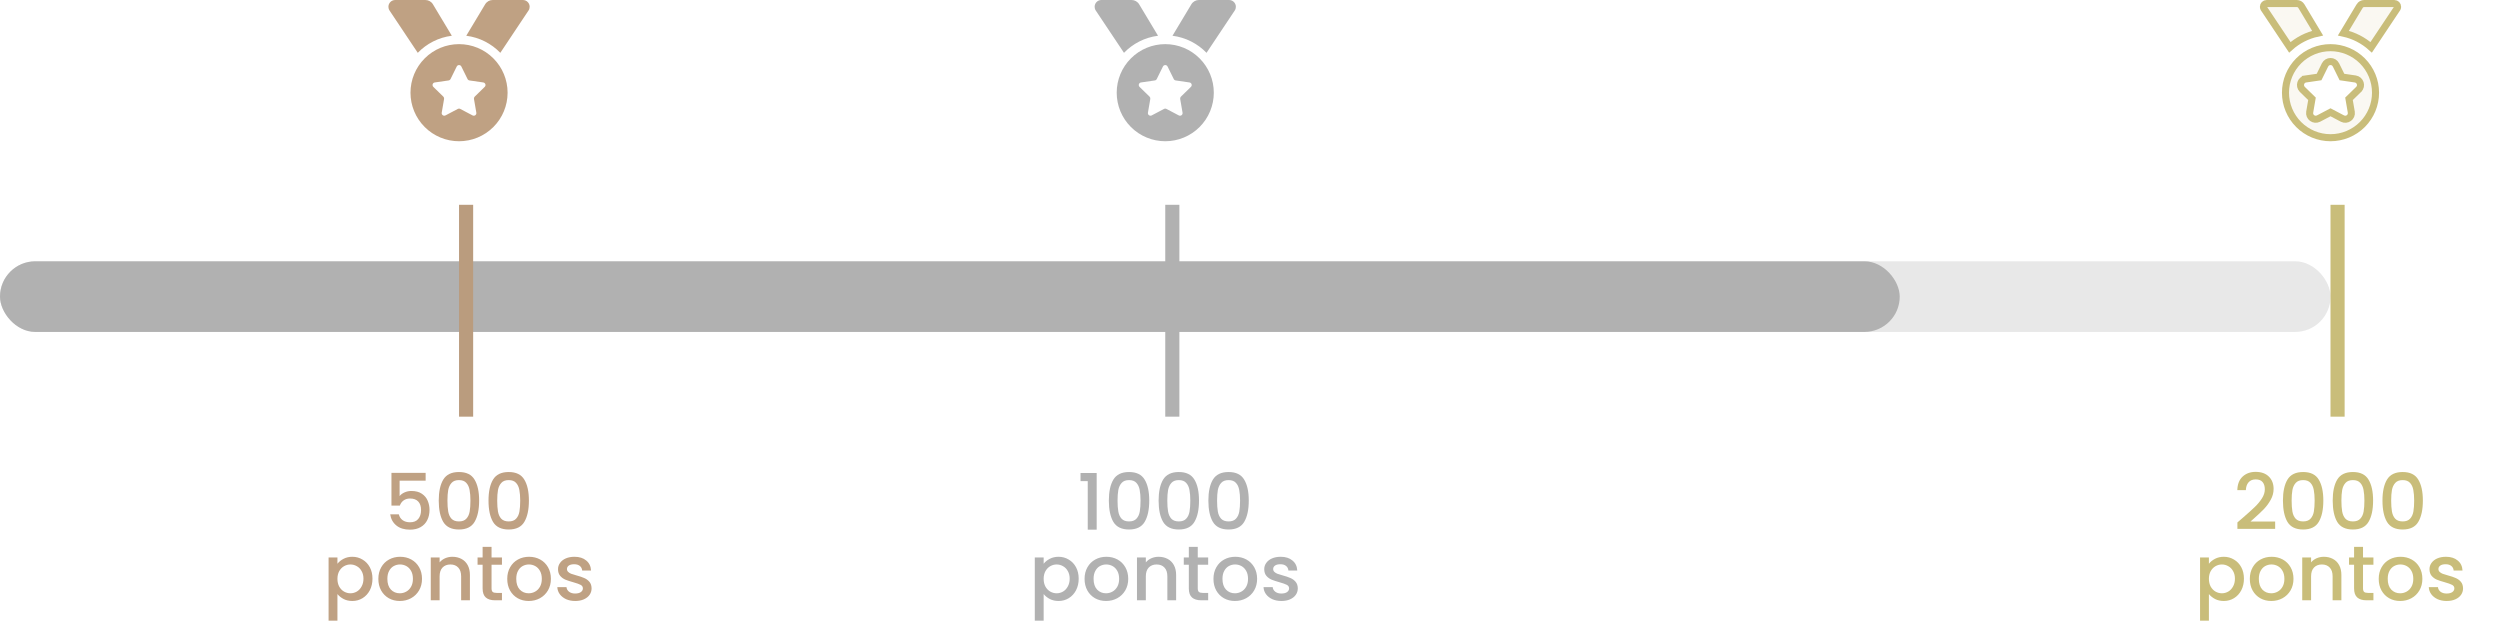 <svg width="354" height="88" viewBox="0 0 354 88" fill="none" xmlns="http://www.w3.org/2000/svg">
<rect y="37" width="330" height="10" rx="5" fill="#B1B1B1" fill-opacity="0.3"/>
<rect y="37" width="269" height="10" rx="5" fill="#B1B1B1"/>
<g clip-path="url(#clip0_114_1788)">
<path d="M155.16 1.492C155.055 1.336 155 1.148 155 0.961C155 0.43 155.43 0 155.961 0H160.23C160.668 0 161.078 0.23 161.301 0.605L163.977 5.062C162.094 5.301 160.41 6.18 159.156 7.48L155.16 1.492ZM174.836 1.492L170.844 7.48C169.59 6.18 167.906 5.301 166.023 5.062L168.699 0.605C168.926 0.23 169.332 0 169.77 0H174.039C174.57 0 175 0.43 175 0.961C175 1.148 174.945 1.336 174.84 1.492H174.836ZM158.125 13.125C158.125 11.302 158.849 9.553 160.139 8.264C161.428 6.974 163.177 6.25 165 6.25C166.823 6.25 168.572 6.974 169.861 8.264C171.151 9.553 171.875 11.302 171.875 13.125C171.875 14.948 171.151 16.697 169.861 17.986C168.572 19.276 166.823 20 165 20C163.177 20 161.428 19.276 160.139 17.986C158.849 16.697 158.125 14.948 158.125 13.125ZM165.328 9.418C165.195 9.145 164.809 9.145 164.672 9.418L163.797 11.191C163.742 11.301 163.641 11.375 163.523 11.391L161.562 11.676C161.262 11.719 161.145 12.086 161.359 12.301L162.777 13.684C162.863 13.77 162.902 13.887 162.883 14.008L162.547 15.957C162.496 16.254 162.809 16.484 163.078 16.344L164.828 15.422C164.934 15.367 165.062 15.367 165.168 15.422L166.918 16.344C167.188 16.484 167.5 16.258 167.449 15.957L167.113 14.008C167.094 13.891 167.133 13.77 167.219 13.684L168.637 12.301C168.855 12.09 168.734 11.723 168.434 11.676L166.477 11.391C166.359 11.375 166.254 11.297 166.203 11.191L165.328 9.418Z" fill="#B1B1B1"/>
</g>
<path d="M60.27 68.059H56.585V70.248C56.739 70.043 56.967 69.87 57.267 69.731C57.575 69.592 57.902 69.522 58.246 69.522C58.862 69.522 59.361 69.654 59.742 69.918C60.131 70.182 60.406 70.516 60.567 70.919C60.736 71.322 60.82 71.748 60.82 72.195C60.82 72.738 60.714 73.222 60.501 73.647C60.296 74.065 59.984 74.395 59.566 74.637C59.156 74.879 58.65 75 58.048 75C57.249 75 56.607 74.802 56.123 74.406C55.639 74.01 55.35 73.486 55.254 72.833H56.475C56.556 73.178 56.736 73.453 57.014 73.658C57.293 73.856 57.641 73.955 58.059 73.955C58.58 73.955 58.969 73.797 59.225 73.482C59.489 73.167 59.621 72.749 59.621 72.228C59.621 71.7 59.489 71.297 59.225 71.018C58.961 70.732 58.573 70.589 58.059 70.589C57.7 70.589 57.396 70.681 57.146 70.864C56.904 71.04 56.728 71.282 56.618 71.59H55.43V66.959H60.27V68.059ZM62.126 70.886C62.126 69.617 62.339 68.627 62.764 67.916C63.197 67.197 63.937 66.838 64.986 66.838C66.034 66.838 66.772 67.197 67.197 67.916C67.629 68.627 67.846 69.617 67.846 70.886C67.846 72.169 67.629 73.174 67.197 73.9C66.772 74.619 66.034 74.978 64.986 74.978C63.937 74.978 63.197 74.619 62.764 73.9C62.339 73.174 62.126 72.169 62.126 70.886ZM66.614 70.886C66.614 70.292 66.573 69.79 66.493 69.379C66.419 68.968 66.266 68.635 66.031 68.378C65.796 68.114 65.448 67.982 64.986 67.982C64.524 67.982 64.175 68.114 63.941 68.378C63.706 68.635 63.548 68.968 63.468 69.379C63.395 69.79 63.358 70.292 63.358 70.886C63.358 71.502 63.395 72.019 63.468 72.437C63.541 72.855 63.695 73.192 63.93 73.449C64.172 73.706 64.524 73.834 64.986 73.834C65.448 73.834 65.796 73.706 66.031 73.449C66.273 73.192 66.43 72.855 66.504 72.437C66.577 72.019 66.614 71.502 66.614 70.886ZM69.173 70.886C69.173 69.617 69.385 68.627 69.811 67.916C70.243 67.197 70.984 66.838 72.033 66.838C73.081 66.838 73.818 67.197 74.244 67.916C74.676 68.627 74.893 69.617 74.893 70.886C74.893 72.169 74.676 73.174 74.244 73.9C73.818 74.619 73.081 74.978 72.033 74.978C70.984 74.978 70.243 74.619 69.811 73.9C69.385 73.174 69.173 72.169 69.173 70.886ZM73.661 70.886C73.661 70.292 73.62 69.79 73.54 69.379C73.466 68.968 73.312 68.635 73.078 68.378C72.843 68.114 72.495 67.982 72.033 67.982C71.571 67.982 71.222 68.114 70.988 68.378C70.753 68.635 70.595 68.968 70.515 69.379C70.441 69.79 70.405 70.292 70.405 70.886C70.405 71.502 70.441 72.019 70.515 72.437C70.588 72.855 70.742 73.192 70.977 73.449C71.219 73.706 71.571 73.834 72.033 73.834C72.495 73.834 72.843 73.706 73.078 73.449C73.32 73.192 73.477 72.855 73.551 72.437C73.624 72.019 73.661 71.502 73.661 70.886ZM47.781 79.83C47.993 79.551 48.283 79.317 48.65 79.126C49.016 78.935 49.431 78.84 49.893 78.84C50.421 78.84 50.901 78.972 51.334 79.236C51.774 79.493 52.118 79.856 52.368 80.325C52.617 80.794 52.742 81.333 52.742 81.942C52.742 82.551 52.617 83.097 52.368 83.581C52.118 84.058 51.774 84.432 51.334 84.703C50.901 84.967 50.421 85.099 49.893 85.099C49.431 85.099 49.02 85.007 48.661 84.824C48.301 84.633 48.008 84.399 47.781 84.12V87.882H46.527V78.939H47.781V79.83ZM51.466 81.942C51.466 81.524 51.378 81.165 51.202 80.864C51.033 80.556 50.806 80.325 50.52 80.171C50.241 80.01 49.94 79.929 49.618 79.929C49.302 79.929 49.002 80.01 48.716 80.171C48.437 80.332 48.21 80.567 48.034 80.875C47.865 81.183 47.781 81.546 47.781 81.964C47.781 82.382 47.865 82.749 48.034 83.064C48.21 83.372 48.437 83.607 48.716 83.768C49.002 83.929 49.302 84.01 49.618 84.01C49.94 84.01 50.241 83.929 50.52 83.768C50.806 83.599 51.033 83.357 51.202 83.042C51.378 82.727 51.466 82.36 51.466 81.942ZM56.611 85.099C56.039 85.099 55.522 84.971 55.06 84.714C54.598 84.45 54.235 84.083 53.971 83.614C53.707 83.137 53.575 82.587 53.575 81.964C53.575 81.348 53.71 80.802 53.982 80.325C54.253 79.848 54.623 79.482 55.093 79.225C55.562 78.968 56.086 78.84 56.666 78.84C57.245 78.84 57.769 78.968 58.239 79.225C58.708 79.482 59.078 79.848 59.35 80.325C59.621 80.802 59.757 81.348 59.757 81.964C59.757 82.58 59.617 83.126 59.339 83.603C59.06 84.08 58.679 84.45 58.195 84.714C57.718 84.971 57.19 85.099 56.611 85.099ZM56.611 84.01C56.933 84.01 57.234 83.933 57.513 83.779C57.799 83.625 58.03 83.394 58.206 83.086C58.382 82.778 58.47 82.404 58.47 81.964C58.47 81.524 58.385 81.154 58.217 80.853C58.048 80.545 57.824 80.314 57.546 80.16C57.267 80.006 56.966 79.929 56.644 79.929C56.321 79.929 56.02 80.006 55.742 80.16C55.47 80.314 55.254 80.545 55.093 80.853C54.931 81.154 54.851 81.524 54.851 81.964C54.851 82.617 55.016 83.123 55.346 83.482C55.683 83.834 56.105 84.01 56.611 84.01ZM64.054 78.84C64.531 78.84 64.956 78.939 65.33 79.137C65.712 79.335 66.009 79.628 66.221 80.017C66.434 80.406 66.54 80.875 66.54 81.425V85H65.297V81.612C65.297 81.069 65.162 80.655 64.89 80.369C64.619 80.076 64.249 79.929 63.779 79.929C63.31 79.929 62.936 80.076 62.657 80.369C62.386 80.655 62.25 81.069 62.25 81.612V85H60.996V78.939H62.25V79.632C62.456 79.383 62.716 79.188 63.031 79.049C63.354 78.91 63.695 78.84 64.054 78.84ZM69.603 79.962V83.317C69.603 83.544 69.654 83.709 69.757 83.812C69.867 83.907 70.05 83.955 70.307 83.955H71.077V85H70.087C69.522 85 69.09 84.868 68.789 84.604C68.488 84.34 68.338 83.911 68.338 83.317V79.962H67.623V78.939H68.338V77.432H69.603V78.939H71.077V79.962H69.603ZM74.862 85.099C74.29 85.099 73.773 84.971 73.311 84.714C72.849 84.45 72.486 84.083 72.222 83.614C71.958 83.137 71.826 82.587 71.826 81.964C71.826 81.348 71.961 80.802 72.233 80.325C72.504 79.848 72.874 79.482 73.344 79.225C73.813 78.968 74.337 78.84 74.917 78.84C75.496 78.84 76.02 78.968 76.49 79.225C76.959 79.482 77.329 79.848 77.601 80.325C77.872 80.802 78.008 81.348 78.008 81.964C78.008 82.58 77.868 83.126 77.59 83.603C77.311 84.08 76.93 84.45 76.446 84.714C75.969 84.971 75.441 85.099 74.862 85.099ZM74.862 84.01C75.184 84.01 75.485 83.933 75.764 83.779C76.05 83.625 76.281 83.394 76.457 83.086C76.633 82.778 76.721 82.404 76.721 81.964C76.721 81.524 76.636 81.154 76.468 80.853C76.299 80.545 76.075 80.314 75.797 80.16C75.518 80.006 75.217 79.929 74.895 79.929C74.572 79.929 74.271 80.006 73.993 80.16C73.721 80.314 73.505 80.545 73.344 80.853C73.182 81.154 73.102 81.524 73.102 81.964C73.102 82.617 73.267 83.123 73.597 83.482C73.934 83.834 74.356 84.01 74.862 84.01ZM81.447 85.099C80.971 85.099 80.542 85.015 80.16 84.846C79.786 84.67 79.489 84.435 79.269 84.142C79.049 83.841 78.932 83.508 78.917 83.141H80.215C80.237 83.398 80.358 83.614 80.578 83.79C80.806 83.959 81.088 84.043 81.425 84.043C81.777 84.043 82.049 83.977 82.239 83.845C82.437 83.706 82.536 83.53 82.536 83.317C82.536 83.09 82.426 82.921 82.206 82.811C81.994 82.701 81.653 82.58 81.183 82.448C80.729 82.323 80.358 82.202 80.072 82.085C79.786 81.968 79.537 81.788 79.324 81.546C79.119 81.304 79.016 80.985 79.016 80.589C79.016 80.266 79.112 79.973 79.302 79.709C79.493 79.438 79.764 79.225 80.116 79.071C80.476 78.917 80.886 78.84 81.348 78.84C82.038 78.84 82.591 79.016 83.009 79.368C83.435 79.713 83.662 80.186 83.691 80.787H82.437C82.415 80.516 82.305 80.299 82.107 80.138C81.909 79.977 81.642 79.896 81.304 79.896C80.974 79.896 80.721 79.958 80.545 80.083C80.369 80.208 80.281 80.373 80.281 80.578C80.281 80.739 80.34 80.875 80.457 80.985C80.575 81.095 80.718 81.183 80.886 81.249C81.055 81.308 81.304 81.385 81.634 81.48C82.074 81.597 82.434 81.718 82.712 81.843C82.998 81.96 83.244 82.136 83.449 82.371C83.655 82.606 83.761 82.917 83.768 83.306C83.768 83.651 83.673 83.959 83.482 84.23C83.292 84.501 83.02 84.714 82.668 84.868C82.324 85.022 81.917 85.099 81.447 85.099Z" fill="#BFA183"/>
<path d="M153.002 68.125V66.981H155.29V75H154.025V68.125H153.002ZM157.013 70.886C157.013 69.617 157.225 68.627 157.651 67.916C158.083 67.197 158.824 66.838 159.873 66.838C160.921 66.838 161.658 67.197 162.084 67.916C162.516 68.627 162.733 69.617 162.733 70.886C162.733 72.169 162.516 73.174 162.084 73.9C161.658 74.619 160.921 74.978 159.873 74.978C158.824 74.978 158.083 74.619 157.651 73.9C157.225 73.174 157.013 72.169 157.013 70.886ZM161.501 70.886C161.501 70.292 161.46 69.79 161.38 69.379C161.306 68.968 161.152 68.635 160.918 68.378C160.683 68.114 160.335 67.982 159.873 67.982C159.411 67.982 159.062 68.114 158.828 68.378C158.593 68.635 158.435 68.968 158.355 69.379C158.281 69.79 158.245 70.292 158.245 70.886C158.245 71.502 158.281 72.019 158.355 72.437C158.428 72.855 158.582 73.192 158.817 73.449C159.059 73.706 159.411 73.834 159.873 73.834C160.335 73.834 160.683 73.706 160.918 73.449C161.16 73.192 161.317 72.855 161.391 72.437C161.464 72.019 161.501 71.502 161.501 70.886ZM164.059 70.886C164.059 69.617 164.272 68.627 164.697 67.916C165.13 67.197 165.871 66.838 166.919 66.838C167.968 66.838 168.705 67.197 169.13 67.916C169.563 68.627 169.779 69.617 169.779 70.886C169.779 72.169 169.563 73.174 169.13 73.9C168.705 74.619 167.968 74.978 166.919 74.978C165.871 74.978 165.13 74.619 164.697 73.9C164.272 73.174 164.059 72.169 164.059 70.886ZM168.547 70.886C168.547 70.292 168.507 69.79 168.426 69.379C168.353 68.968 168.199 68.635 167.964 68.378C167.73 68.114 167.381 67.982 166.919 67.982C166.457 67.982 166.109 68.114 165.874 68.378C165.64 68.635 165.482 68.968 165.401 69.379C165.328 69.79 165.291 70.292 165.291 70.886C165.291 71.502 165.328 72.019 165.401 72.437C165.475 72.855 165.629 73.192 165.863 73.449C166.105 73.706 166.457 73.834 166.919 73.834C167.381 73.834 167.73 73.706 167.964 73.449C168.206 73.192 168.364 72.855 168.437 72.437C168.511 72.019 168.547 71.502 168.547 70.886ZM171.106 70.886C171.106 69.617 171.319 68.627 171.744 67.916C172.177 67.197 172.918 66.838 173.966 66.838C175.015 66.838 175.752 67.197 176.177 67.916C176.61 68.627 176.826 69.617 176.826 70.886C176.826 72.169 176.61 73.174 176.177 73.9C175.752 74.619 175.015 74.978 173.966 74.978C172.918 74.978 172.177 74.619 171.744 73.9C171.319 73.174 171.106 72.169 171.106 70.886ZM175.594 70.886C175.594 70.292 175.554 69.79 175.473 69.379C175.4 68.968 175.246 68.635 175.011 68.378C174.777 68.114 174.428 67.982 173.966 67.982C173.504 67.982 173.156 68.114 172.921 68.378C172.687 68.635 172.529 68.968 172.448 69.379C172.375 69.79 172.338 70.292 172.338 70.886C172.338 71.502 172.375 72.019 172.448 72.437C172.522 72.855 172.676 73.192 172.91 73.449C173.152 73.706 173.504 73.834 173.966 73.834C174.428 73.834 174.777 73.706 175.011 73.449C175.253 73.192 175.411 72.855 175.484 72.437C175.558 72.019 175.594 71.502 175.594 70.886ZM147.781 79.83C147.993 79.551 148.283 79.317 148.65 79.126C149.016 78.935 149.431 78.84 149.893 78.84C150.421 78.84 150.901 78.972 151.334 79.236C151.774 79.493 152.118 79.856 152.368 80.325C152.617 80.794 152.742 81.333 152.742 81.942C152.742 82.551 152.617 83.097 152.368 83.581C152.118 84.058 151.774 84.432 151.334 84.703C150.901 84.967 150.421 85.099 149.893 85.099C149.431 85.099 149.02 85.007 148.661 84.824C148.301 84.633 148.008 84.399 147.781 84.12V87.882H146.527V78.939H147.781V79.83ZM151.466 81.942C151.466 81.524 151.378 81.165 151.202 80.864C151.033 80.556 150.806 80.325 150.52 80.171C150.241 80.01 149.94 79.929 149.618 79.929C149.302 79.929 149.002 80.01 148.716 80.171C148.437 80.332 148.21 80.567 148.034 80.875C147.865 81.183 147.781 81.546 147.781 81.964C147.781 82.382 147.865 82.749 148.034 83.064C148.21 83.372 148.437 83.607 148.716 83.768C149.002 83.929 149.302 84.01 149.618 84.01C149.94 84.01 150.241 83.929 150.52 83.768C150.806 83.599 151.033 83.357 151.202 83.042C151.378 82.727 151.466 82.36 151.466 81.942ZM156.611 85.099C156.039 85.099 155.522 84.971 155.06 84.714C154.598 84.45 154.235 84.083 153.971 83.614C153.707 83.137 153.575 82.587 153.575 81.964C153.575 81.348 153.71 80.802 153.982 80.325C154.253 79.848 154.623 79.482 155.093 79.225C155.562 78.968 156.086 78.84 156.666 78.84C157.245 78.84 157.769 78.968 158.239 79.225C158.708 79.482 159.078 79.848 159.35 80.325C159.621 80.802 159.757 81.348 159.757 81.964C159.757 82.58 159.617 83.126 159.339 83.603C159.06 84.08 158.679 84.45 158.195 84.714C157.718 84.971 157.19 85.099 156.611 85.099ZM156.611 84.01C156.933 84.01 157.234 83.933 157.513 83.779C157.799 83.625 158.03 83.394 158.206 83.086C158.382 82.778 158.47 82.404 158.47 81.964C158.47 81.524 158.385 81.154 158.217 80.853C158.048 80.545 157.824 80.314 157.546 80.16C157.267 80.006 156.966 79.929 156.644 79.929C156.321 79.929 156.02 80.006 155.742 80.16C155.47 80.314 155.254 80.545 155.093 80.853C154.931 81.154 154.851 81.524 154.851 81.964C154.851 82.617 155.016 83.123 155.346 83.482C155.683 83.834 156.105 84.01 156.611 84.01ZM164.054 78.84C164.531 78.84 164.956 78.939 165.33 79.137C165.712 79.335 166.009 79.628 166.221 80.017C166.434 80.406 166.54 80.875 166.54 81.425V85H165.297V81.612C165.297 81.069 165.162 80.655 164.89 80.369C164.619 80.076 164.249 79.929 163.779 79.929C163.31 79.929 162.936 80.076 162.657 80.369C162.386 80.655 162.25 81.069 162.25 81.612V85H160.996V78.939H162.25V79.632C162.456 79.383 162.716 79.188 163.031 79.049C163.354 78.91 163.695 78.84 164.054 78.84ZM169.603 79.962V83.317C169.603 83.544 169.654 83.709 169.757 83.812C169.867 83.907 170.05 83.955 170.307 83.955H171.077V85H170.087C169.522 85 169.09 84.868 168.789 84.604C168.488 84.34 168.338 83.911 168.338 83.317V79.962H167.623V78.939H168.338V77.432H169.603V78.939H171.077V79.962H169.603ZM174.862 85.099C174.29 85.099 173.773 84.971 173.311 84.714C172.849 84.45 172.486 84.083 172.222 83.614C171.958 83.137 171.826 82.587 171.826 81.964C171.826 81.348 171.961 80.802 172.233 80.325C172.504 79.848 172.874 79.482 173.344 79.225C173.813 78.968 174.337 78.84 174.917 78.84C175.496 78.84 176.02 78.968 176.49 79.225C176.959 79.482 177.329 79.848 177.601 80.325C177.872 80.802 178.008 81.348 178.008 81.964C178.008 82.58 177.868 83.126 177.59 83.603C177.311 84.08 176.93 84.45 176.446 84.714C175.969 84.971 175.441 85.099 174.862 85.099ZM174.862 84.01C175.184 84.01 175.485 83.933 175.764 83.779C176.05 83.625 176.281 83.394 176.457 83.086C176.633 82.778 176.721 82.404 176.721 81.964C176.721 81.524 176.636 81.154 176.468 80.853C176.299 80.545 176.075 80.314 175.797 80.16C175.518 80.006 175.217 79.929 174.895 79.929C174.572 79.929 174.271 80.006 173.993 80.16C173.721 80.314 173.505 80.545 173.344 80.853C173.182 81.154 173.102 81.524 173.102 81.964C173.102 82.617 173.267 83.123 173.597 83.482C173.934 83.834 174.356 84.01 174.862 84.01ZM181.447 85.099C180.971 85.099 180.542 85.015 180.16 84.846C179.786 84.67 179.489 84.435 179.269 84.142C179.049 83.841 178.932 83.508 178.917 83.141H180.215C180.237 83.398 180.358 83.614 180.578 83.79C180.806 83.959 181.088 84.043 181.425 84.043C181.777 84.043 182.049 83.977 182.239 83.845C182.437 83.706 182.536 83.53 182.536 83.317C182.536 83.09 182.426 82.921 182.206 82.811C181.994 82.701 181.653 82.58 181.183 82.448C180.729 82.323 180.358 82.202 180.072 82.085C179.786 81.968 179.537 81.788 179.324 81.546C179.119 81.304 179.016 80.985 179.016 80.589C179.016 80.266 179.112 79.973 179.302 79.709C179.493 79.438 179.764 79.225 180.116 79.071C180.476 78.917 180.886 78.84 181.348 78.84C182.038 78.84 182.591 79.016 183.009 79.368C183.435 79.713 183.662 80.186 183.691 80.787H182.437C182.415 80.516 182.305 80.299 182.107 80.138C181.909 79.977 181.642 79.896 181.304 79.896C180.974 79.896 180.721 79.958 180.545 80.083C180.369 80.208 180.281 80.373 180.281 80.578C180.281 80.739 180.34 80.875 180.457 80.985C180.575 81.095 180.718 81.183 180.886 81.249C181.055 81.308 181.304 81.385 181.634 81.48C182.074 81.597 182.434 81.718 182.712 81.843C182.998 81.96 183.244 82.136 183.449 82.371C183.655 82.606 183.761 82.917 183.768 83.306C183.768 83.651 183.673 83.959 183.482 84.23C183.292 84.501 183.02 84.714 182.668 84.868C182.324 85.022 181.917 85.099 181.447 85.099Z" fill="#B1B1B1"/>
<path d="M317.608 73.295C318.312 72.686 318.866 72.188 319.269 71.799C319.68 71.403 320.021 70.992 320.292 70.567C320.564 70.142 320.699 69.716 320.699 69.291C320.699 68.851 320.593 68.506 320.38 68.257C320.175 68.008 319.849 67.883 319.401 67.883C318.969 67.883 318.631 68.022 318.389 68.301C318.155 68.572 318.03 68.939 318.015 69.401H316.805C316.827 68.565 317.077 67.927 317.553 67.487C318.037 67.04 318.65 66.816 319.39 66.816C320.19 66.816 320.813 67.036 321.26 67.476C321.715 67.916 321.942 68.503 321.942 69.236C321.942 69.764 321.807 70.274 321.535 70.765C321.271 71.249 320.952 71.685 320.578 72.074C320.212 72.455 319.742 72.899 319.17 73.405L318.675 73.845H322.162V74.89H316.816V73.977L317.608 73.295ZM323.264 70.886C323.264 69.617 323.477 68.627 323.902 67.916C324.335 67.197 325.075 66.838 326.124 66.838C327.173 66.838 327.91 67.197 328.335 67.916C328.768 68.627 328.984 69.617 328.984 70.886C328.984 72.169 328.768 73.174 328.335 73.9C327.91 74.619 327.173 74.978 326.124 74.978C325.075 74.978 324.335 74.619 323.902 73.9C323.477 73.174 323.264 72.169 323.264 70.886ZM327.752 70.886C327.752 70.292 327.712 69.79 327.631 69.379C327.558 68.968 327.404 68.635 327.169 68.378C326.934 68.114 326.586 67.982 326.124 67.982C325.662 67.982 325.314 68.114 325.079 68.378C324.844 68.635 324.687 68.968 324.606 69.379C324.533 69.79 324.496 70.292 324.496 70.886C324.496 71.502 324.533 72.019 324.606 72.437C324.679 72.855 324.833 73.192 325.068 73.449C325.31 73.706 325.662 73.834 326.124 73.834C326.586 73.834 326.934 73.706 327.169 73.449C327.411 73.192 327.569 72.855 327.642 72.437C327.715 72.019 327.752 71.502 327.752 70.886ZM330.311 70.886C330.311 69.617 330.524 68.627 330.949 67.916C331.382 67.197 332.122 66.838 333.171 66.838C334.22 66.838 334.957 67.197 335.382 67.916C335.815 68.627 336.031 69.617 336.031 70.886C336.031 72.169 335.815 73.174 335.382 73.9C334.957 74.619 334.22 74.978 333.171 74.978C332.122 74.978 331.382 74.619 330.949 73.9C330.524 73.174 330.311 72.169 330.311 70.886ZM334.799 70.886C334.799 70.292 334.759 69.79 334.678 69.379C334.605 68.968 334.451 68.635 334.216 68.378C333.981 68.114 333.633 67.982 333.171 67.982C332.709 67.982 332.361 68.114 332.126 68.378C331.891 68.635 331.734 68.968 331.653 69.379C331.58 69.79 331.543 70.292 331.543 70.886C331.543 71.502 331.58 72.019 331.653 72.437C331.726 72.855 331.88 73.192 332.115 73.449C332.357 73.706 332.709 73.834 333.171 73.834C333.633 73.834 333.981 73.706 334.216 73.449C334.458 73.192 334.616 72.855 334.689 72.437C334.762 72.019 334.799 71.502 334.799 70.886ZM337.358 70.886C337.358 69.617 337.57 68.627 337.996 67.916C338.428 67.197 339.169 66.838 340.218 66.838C341.266 66.838 342.003 67.197 342.429 67.916C342.861 68.627 343.078 69.617 343.078 70.886C343.078 72.169 342.861 73.174 342.429 73.9C342.003 74.619 341.266 74.978 340.218 74.978C339.169 74.978 338.428 74.619 337.996 73.9C337.57 73.174 337.358 72.169 337.358 70.886ZM341.846 70.886C341.846 70.292 341.805 69.79 341.725 69.379C341.651 68.968 341.497 68.635 341.263 68.378C341.028 68.114 340.68 67.982 340.218 67.982C339.756 67.982 339.407 68.114 339.173 68.378C338.938 68.635 338.78 68.968 338.7 69.379C338.626 69.79 338.59 70.292 338.59 70.886C338.59 71.502 338.626 72.019 338.7 72.437C338.773 72.855 338.927 73.192 339.162 73.449C339.404 73.706 339.756 73.834 340.218 73.834C340.68 73.834 341.028 73.706 341.263 73.449C341.505 73.192 341.662 72.855 341.736 72.437C341.809 72.019 341.846 71.502 341.846 70.886ZM312.781 79.83C312.993 79.551 313.283 79.317 313.65 79.126C314.016 78.935 314.431 78.84 314.893 78.84C315.421 78.84 315.901 78.972 316.334 79.236C316.774 79.493 317.118 79.856 317.368 80.325C317.617 80.794 317.742 81.333 317.742 81.942C317.742 82.551 317.617 83.097 317.368 83.581C317.118 84.058 316.774 84.432 316.334 84.703C315.901 84.967 315.421 85.099 314.893 85.099C314.431 85.099 314.02 85.007 313.661 84.824C313.301 84.633 313.008 84.399 312.781 84.12V87.882H311.527V78.939H312.781V79.83ZM316.466 81.942C316.466 81.524 316.378 81.165 316.202 80.864C316.033 80.556 315.806 80.325 315.52 80.171C315.241 80.01 314.94 79.929 314.618 79.929C314.302 79.929 314.002 80.01 313.716 80.171C313.437 80.332 313.21 80.567 313.034 80.875C312.865 81.183 312.781 81.546 312.781 81.964C312.781 82.382 312.865 82.749 313.034 83.064C313.21 83.372 313.437 83.607 313.716 83.768C314.002 83.929 314.302 84.01 314.618 84.01C314.94 84.01 315.241 83.929 315.52 83.768C315.806 83.599 316.033 83.357 316.202 83.042C316.378 82.727 316.466 82.36 316.466 81.942ZM321.611 85.099C321.039 85.099 320.522 84.971 320.06 84.714C319.598 84.45 319.235 84.083 318.971 83.614C318.707 83.137 318.575 82.587 318.575 81.964C318.575 81.348 318.71 80.802 318.982 80.325C319.253 79.848 319.623 79.482 320.093 79.225C320.562 78.968 321.086 78.84 321.666 78.84C322.245 78.84 322.769 78.968 323.239 79.225C323.708 79.482 324.078 79.848 324.35 80.325C324.621 80.802 324.757 81.348 324.757 81.964C324.757 82.58 324.617 83.126 324.339 83.603C324.06 84.08 323.679 84.45 323.195 84.714C322.718 84.971 322.19 85.099 321.611 85.099ZM321.611 84.01C321.933 84.01 322.234 83.933 322.513 83.779C322.799 83.625 323.03 83.394 323.206 83.086C323.382 82.778 323.47 82.404 323.47 81.964C323.47 81.524 323.385 81.154 323.217 80.853C323.048 80.545 322.824 80.314 322.546 80.16C322.267 80.006 321.966 79.929 321.644 79.929C321.321 79.929 321.02 80.006 320.742 80.16C320.47 80.314 320.254 80.545 320.093 80.853C319.931 81.154 319.851 81.524 319.851 81.964C319.851 82.617 320.016 83.123 320.346 83.482C320.683 83.834 321.105 84.01 321.611 84.01ZM329.054 78.84C329.531 78.84 329.956 78.939 330.33 79.137C330.712 79.335 331.009 79.628 331.221 80.017C331.434 80.406 331.54 80.875 331.54 81.425V85H330.297V81.612C330.297 81.069 330.162 80.655 329.89 80.369C329.619 80.076 329.249 79.929 328.779 79.929C328.31 79.929 327.936 80.076 327.657 80.369C327.386 80.655 327.25 81.069 327.25 81.612V85H325.996V78.939H327.25V79.632C327.456 79.383 327.716 79.188 328.031 79.049C328.354 78.91 328.695 78.84 329.054 78.84ZM334.603 79.962V83.317C334.603 83.544 334.654 83.709 334.757 83.812C334.867 83.907 335.05 83.955 335.307 83.955H336.077V85H335.087C334.522 85 334.09 84.868 333.789 84.604C333.488 84.34 333.338 83.911 333.338 83.317V79.962H332.623V78.939H333.338V77.432H334.603V78.939H336.077V79.962H334.603ZM339.862 85.099C339.29 85.099 338.773 84.971 338.311 84.714C337.849 84.45 337.486 84.083 337.222 83.614C336.958 83.137 336.826 82.587 336.826 81.964C336.826 81.348 336.961 80.802 337.233 80.325C337.504 79.848 337.874 79.482 338.344 79.225C338.813 78.968 339.337 78.84 339.917 78.84C340.496 78.84 341.02 78.968 341.49 79.225C341.959 79.482 342.329 79.848 342.601 80.325C342.872 80.802 343.008 81.348 343.008 81.964C343.008 82.58 342.868 83.126 342.59 83.603C342.311 84.08 341.93 84.45 341.446 84.714C340.969 84.971 340.441 85.099 339.862 85.099ZM339.862 84.01C340.184 84.01 340.485 83.933 340.764 83.779C341.05 83.625 341.281 83.394 341.457 83.086C341.633 82.778 341.721 82.404 341.721 81.964C341.721 81.524 341.636 81.154 341.468 80.853C341.299 80.545 341.075 80.314 340.797 80.16C340.518 80.006 340.217 79.929 339.895 79.929C339.572 79.929 339.271 80.006 338.993 80.16C338.721 80.314 338.505 80.545 338.344 80.853C338.182 81.154 338.102 81.524 338.102 81.964C338.102 82.617 338.267 83.123 338.597 83.482C338.934 83.834 339.356 84.01 339.862 84.01ZM346.447 85.099C345.971 85.099 345.542 85.015 345.16 84.846C344.786 84.67 344.489 84.435 344.269 84.142C344.049 83.841 343.932 83.508 343.917 83.141H345.215C345.237 83.398 345.358 83.614 345.578 83.79C345.806 83.959 346.088 84.043 346.425 84.043C346.777 84.043 347.049 83.977 347.239 83.845C347.437 83.706 347.536 83.53 347.536 83.317C347.536 83.09 347.426 82.921 347.206 82.811C346.994 82.701 346.653 82.58 346.183 82.448C345.729 82.323 345.358 82.202 345.072 82.085C344.786 81.968 344.537 81.788 344.324 81.546C344.119 81.304 344.016 80.985 344.016 80.589C344.016 80.266 344.112 79.973 344.302 79.709C344.493 79.438 344.764 79.225 345.116 79.071C345.476 78.917 345.886 78.84 346.348 78.84C347.038 78.84 347.591 79.016 348.009 79.368C348.435 79.713 348.662 80.186 348.691 80.787H347.437C347.415 80.516 347.305 80.299 347.107 80.138C346.909 79.977 346.642 79.896 346.304 79.896C345.974 79.896 345.721 79.958 345.545 80.083C345.369 80.208 345.281 80.373 345.281 80.578C345.281 80.739 345.34 80.875 345.457 80.985C345.575 81.095 345.718 81.183 345.886 81.249C346.055 81.308 346.304 81.385 346.634 81.48C347.074 81.597 347.434 81.718 347.712 81.843C347.998 81.96 348.244 82.136 348.449 82.371C348.655 82.606 348.761 82.917 348.768 83.306C348.768 83.651 348.673 83.959 348.482 84.23C348.292 84.501 348.02 84.714 347.668 84.868C347.324 85.022 346.917 85.099 346.447 85.099Z" fill="#C9BD7A"/>
<line x1="66" y1="29" x2="66" y2="59" stroke="#BA9C7E" stroke-width="2"/>
<line x1="166" y1="29" x2="166" y2="59" stroke="#B1B1B1" stroke-width="2"/>
<line x1="331" y1="29" x2="331" y2="59" stroke="#C9BD7A" stroke-width="2"/>
<g clip-path="url(#clip1_114_1788)">
<path d="M320.576 1.215L320.576 1.215L320.575 1.212C320.527 1.143 320.5 1.053 320.5 0.961C320.5 0.706 320.706 0.5 320.961 0.5H325.23C325.494 0.5 325.74 0.64 325.871 0.861L325.871 0.861L325.872 0.863L328.172 4.693C326.682 5.016 325.334 5.721 324.24 6.705L320.576 1.215ZM339.452 1.166L339.42 1.215L335.76 6.705C334.666 5.721 333.318 5.016 331.828 4.693L334.127 0.864C334.127 0.864 334.127 0.864 334.127 0.863C334.264 0.638 334.508 0.5 334.77 0.5H339.039C339.294 0.5 339.5 0.706 339.5 0.961C339.5 1.034 339.483 1.105 339.452 1.166ZM329.225 9.194L329.223 9.197L328.38 10.906L326.492 11.181L326.562 11.676L326.491 11.181L326.491 11.181C325.769 11.284 325.51 12.158 326.006 12.654L326.006 12.654L326.01 12.659L327.378 13.993L327.054 15.872L327.054 15.873C326.934 16.575 327.671 17.12 328.309 16.787L328.311 16.786L329.998 15.898L331.685 16.786L331.687 16.787C332.322 17.119 333.062 16.582 332.942 15.874L332.942 15.872L332.618 13.993L333.984 12.661C333.984 12.66 333.985 12.66 333.985 12.66C334.51 12.152 334.205 11.29 333.511 11.182L333.511 11.182L333.506 11.181L331.62 10.906L330.778 9.2C330.778 9.199 330.777 9.198 330.777 9.198C330.458 8.545 329.543 8.558 329.225 9.194ZM331.654 10.975L331.652 10.972L331.654 10.975L331.654 10.975ZM323.625 13.125C323.625 11.434 324.297 9.813 325.492 8.617C326.688 7.422 328.309 6.75 330 6.75C331.691 6.75 333.312 7.422 334.508 8.617C335.703 9.813 336.375 11.434 336.375 13.125C336.375 14.816 335.703 16.437 334.508 17.633C333.312 18.828 331.691 19.5 330 19.5C328.309 19.5 326.688 18.828 325.492 17.633C324.297 16.437 323.625 14.816 323.625 13.125Z" fill="#C9BD7A" fill-opacity="0.1" stroke="#C9BD7A"/>
</g>
<g clip-path="url(#clip2_114_1788)">
<path d="M55.16 1.492C55.055 1.336 55 1.148 55 0.961C55 0.43 55.43 0 55.961 0H60.23C60.668 0 61.078 0.23 61.301 0.605L63.977 5.062C62.094 5.301 60.41 6.18 59.156 7.48L55.16 1.492ZM74.836 1.492L70.844 7.48C69.59 6.18 67.906 5.301 66.023 5.062L68.699 0.605C68.926 0.23 69.332 0 69.769 0H74.039C74.57 0 75 0.43 75 0.961C75 1.148 74.945 1.336 74.84 1.492H74.836ZM58.125 13.125C58.125 11.302 58.849 9.553 60.139 8.264C61.428 6.974 63.177 6.25 65 6.25C66.823 6.25 68.572 6.974 69.861 8.264C71.151 9.553 71.875 11.302 71.875 13.125C71.875 14.948 71.151 16.697 69.861 17.986C68.572 19.276 66.823 20 65 20C63.177 20 61.428 19.276 60.139 17.986C58.849 16.697 58.125 14.948 58.125 13.125ZM65.328 9.418C65.195 9.145 64.809 9.145 64.672 9.418L63.797 11.191C63.742 11.301 63.641 11.375 63.523 11.391L61.562 11.676C61.262 11.719 61.145 12.086 61.359 12.301L62.777 13.684C62.863 13.77 62.902 13.887 62.883 14.008L62.547 15.957C62.496 16.254 62.809 16.484 63.078 16.344L64.828 15.422C64.934 15.367 65.062 15.367 65.168 15.422L66.918 16.344C67.188 16.484 67.5 16.258 67.449 15.957L67.113 14.008C67.094 13.891 67.133 13.77 67.219 13.684L68.637 12.301C68.856 12.09 68.734 11.723 68.434 11.676L66.477 11.391C66.359 11.375 66.254 11.297 66.203 11.191L65.328 9.418Z" fill="#804408" fill-opacity="0.5"/>
</g>
<defs>
<clipPath id="clip0_114_1788">
<rect width="20" height="20" fill="white" transform="translate(155)"/>
</clipPath>
<clipPath id="clip1_114_1788">
<rect width="20" height="20" fill="white" transform="translate(320)"/>
</clipPath>
<clipPath id="clip2_114_1788">
<rect width="20" height="20" fill="white" transform="translate(55)"/>
</clipPath>
</defs>
</svg>

